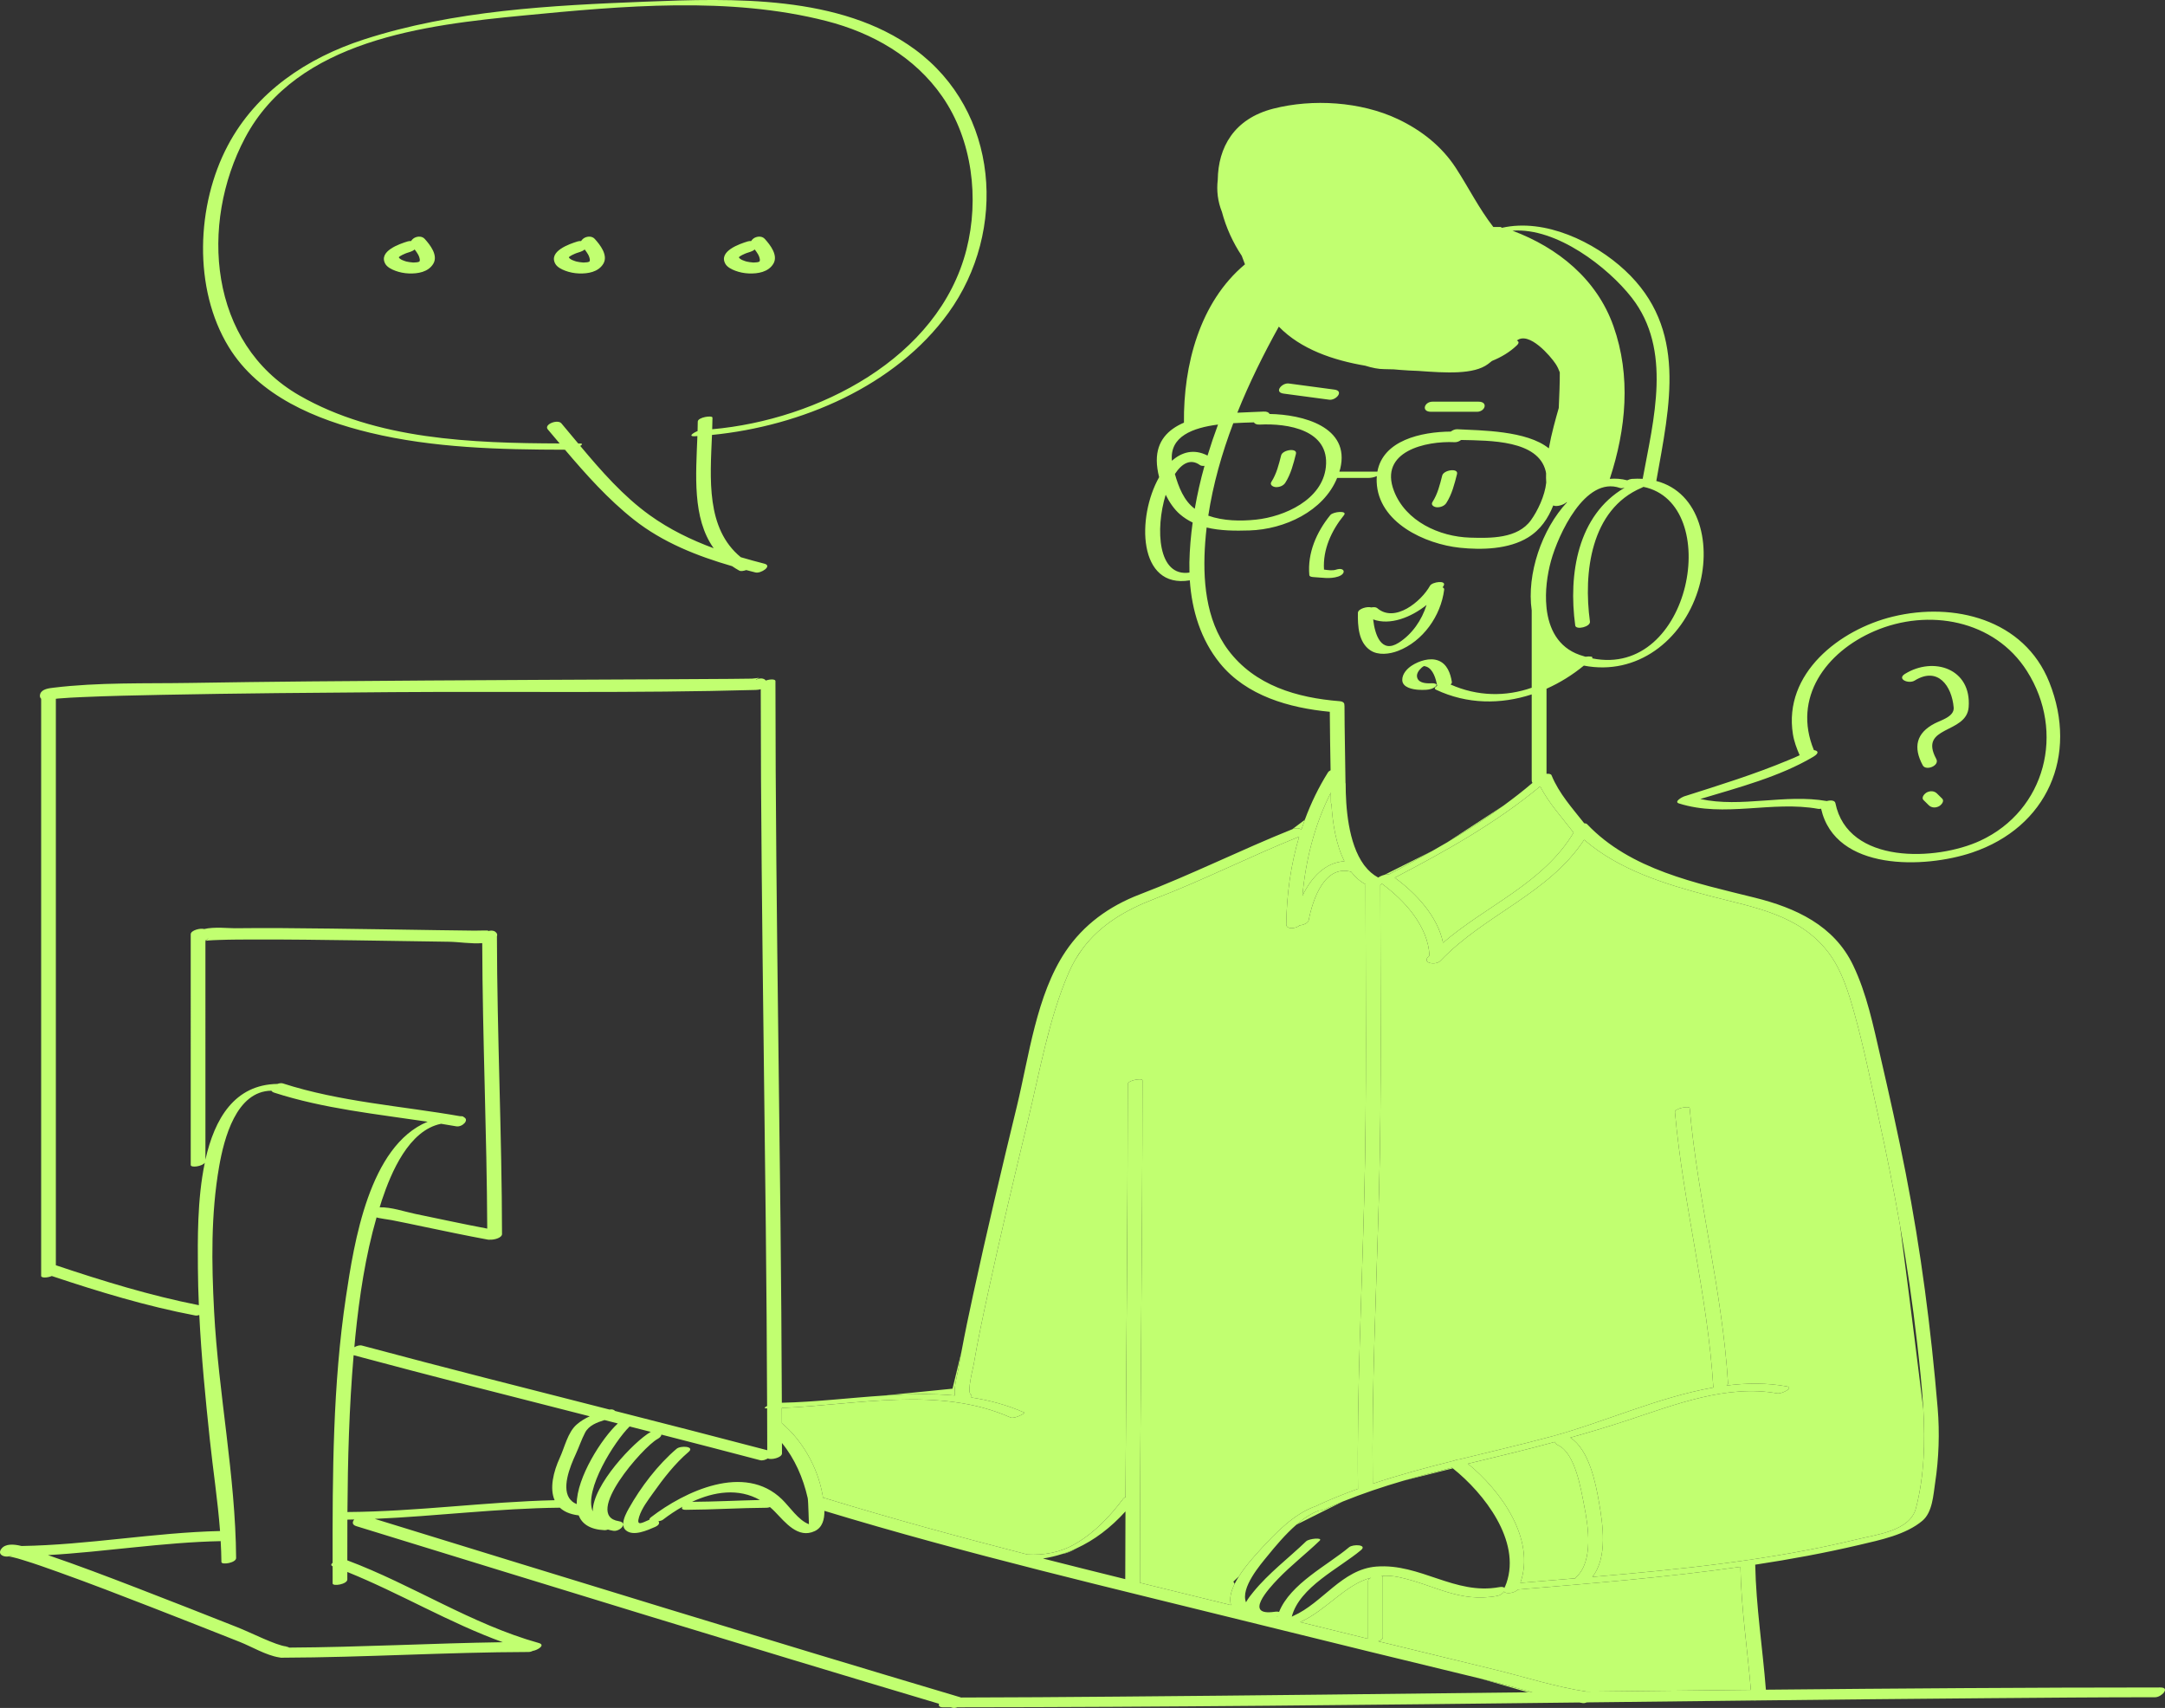 <svg xmlns="http://www.w3.org/2000/svg" xmlns:xlink="http://www.w3.org/1999/xlink" version="1.1" id="Layer_1" x="0px" y="0px" enable-background="new 0 0 595.279 595.281" xml:space="preserve" viewBox="84.38 129.43 426.52 336.43">
<rect x="84.38" y="129.43" width="426.52" height="336.43" fill="#333333" stroke="none"/>
<path id="color_x5F_2" fill="#c1ff70" d="M339.129,292.704c-0.055,0.021-0.106,0.044-0.16,0.066l2.396-1.798l0.104-0.146  c-0.245,0.659-0.478,1.323-0.695,1.991C340.369,292.564,339.729,292.462,339.129,292.704z M353.909,452.24c0-3.803,0-7.605,0-11.408  c0-0.255,0.251-0.473,0.603-0.641c-5.192,1.396-8.677,6.333-13.984,8.759C344.986,450.049,349.447,451.146,353.909,452.24z   M381.157,441.261c-0.184,0.449-0.334,0.782-0.406,0.937c0.009,0.009,0.019,0.018,0.024,0.026  C380.92,441.905,381.046,441.584,381.157,441.261z M383.355,442.543c-0.438,0.662-2.31,0.971-2.669,0.385  c-0.249,0.378-0.747,0.753-1.331,0.86c-7.577,1.388-12.28-2.168-19.388-3.692c-1.24-0.266-2.372-0.322-3.438-0.244  c0.17,0.035,0.276,0.102,0.276,0.203c0,3.972,0,7.945,0,11.917c0,0.322-0.396,0.584-0.892,0.76  c7.554,1.848,15.108,3.685,22.668,5.509c6.036,1.456,12.225,3.486,18.381,4.401c10.781-0.123,21.563-0.241,32.346-0.348  c-0.672-8.08-1.918-16.117-2.051-24.233C412.685,440.14,397.926,441.314,383.355,442.543z M376.129,460.101l9.266,2.673  c0.302-0.003,0.604-0.007,0.904-0.01c-3.172-0.833-6.329-1.733-9.447-2.487C376.609,460.219,376.369,460.161,376.129,460.101z   M463.282,406.96c-0.428-3.501-2.469-20.127-4.582-36.124c-1.242-7.082-2.655-14.135-4.197-21.161  c-1.493-6.8-2.867-13.688-4.729-20.399c-1.166-4.204-2.509-8.721-5.199-12.244c-5.737-7.516-14.757-8.864-23.362-11.125  c-8.669-2.277-17.87-5.088-24.744-11.063c-7.023,10.665-19.642,14.738-28.316,23.852c-0.864,0.908-3.664,0.508-2.412-0.808  c0.082-0.086,0.172-0.166,0.255-0.251c-0.286-5.737-4.833-10.798-9.356-14.121c-0.098,0.073-0.207,0.145-0.33,0.21  c0.007,20.278,0.286,40.578-0.26,60.851c-0.515,19.032-1.452,38.07-1.235,57.114c5.214-1.741,10.562-3.178,15.929-4.516  c0.355-0.153,0.769-0.261,1.142-0.283c6.116-1.509,12.248-2.915,18.229-4.529c10.078-2.719,20.968-7.721,31.826-9.625  c-0.008-0.014-0.021-0.025-0.021-0.043c-1.14-18.26-5.943-36.016-7.563-54.221c-0.063-0.731,2.855-1.257,2.898-0.776  c1.618,18.205,6.423,35.961,7.562,54.222c0.01,0.157-0.116,0.302-0.313,0.43c3.979-0.508,7.946-0.543,11.859,0.163  c1.563,0.282-1.061,1.52-1.826,1.382c-9.923-1.791-20.019,2.166-29.306,5.229c-3.803,1.255-7.635,2.403-11.484,3.488  c3.683,2.393,4.979,8.857,5.641,12.679c0.763,4.417,1.757,10.887-1.299,14.755c17.568-1.495,35.333-3.307,52.35-7.45  c3.779-0.92,10.233-1.638,11.393-6.069C463.479,420.206,463.658,413.563,463.282,406.96z M296.43,434.43  c-0.941,0.432-1.9,0.816-2.883,1.128C294.497,435.401,295.468,434.999,296.43,434.43z M394.726,440.327  c0.055-0.089,0.124-0.181,0.229-0.28c3.354-3.179,2.326-9.973,1.53-13.982c-0.64-3.223-1.732-10.411-5.201-11.984  c-0.38-0.172-0.552-0.393-0.588-0.622c-1.315,0.356-2.635,0.71-3.956,1.053c-4.333,1.123-8.748,2.161-13.17,3.241  c6.526,5.323,13.361,14.834,10.333,23.475C387.495,440.922,391.105,440.628,394.726,440.327z M369.514,295.337  c3.81-2.235,7.522-4.62,11.088-7.23L369.514,295.337z M349.245,299.079c-1.688-3.312-2.335-7.542-2.556-11.249  c-0.065-0.094-0.107-0.207-0.107-0.347c-0.003-0.643-0.013-1.285-0.018-1.927c-3.205,6.343-4.962,13.265-5.596,20.343  C342.671,302.305,345.435,299.311,349.245,299.079z M344.161,425.841c2.533-1.159,5.124-2.193,7.753-3.143  c-0.227-19.123,0.743-38.235,1.234-57.348c0.526-20.513,0.258-41.05,0.258-61.567c0-0.047,0.013-0.092,0.031-0.136  c-1.141-0.62-2.093-1.477-2.889-2.501c-5.237-1.394-7.535,5.408-8.345,9.532c-0.11,0.569-1.007,0.964-1.776,1.025  c-0.72,0.679-2.656,0.864-2.643-0.205c0.08-5.863,0.878-11.693,2.537-17.26c-9.575,3.839-18.794,8.537-28.431,12.224  c-5.754,2.201-10.727,5.138-14.215,9.81c-0.518,0.74-1.02,1.495-1.496,2.268c-0.463,0.801-0.891,1.642-1.275,2.535  c-3.896,9.046-5.663,19.31-7.968,28.863c-2.75,11.396-5.458,22.805-7.93,34.264c-1,4.637-2.004,9.282-2.792,13.962  c-0.143,0.85-1.334,5.286-0.621,5.915c0.227,0.199,0.244,0.417,0.133,0.623c3.579,0.549,7.087,1.484,10.481,2.988  c0.201,0.09-1.98,1.29-2.739,0.954c-14.037-6.219-30.089-2.497-45.005-1.873l-0.057,0.114c0.003,0.962,0.007,1.924,0.009,2.886  c4.087,3.442,7.021,8.688,7.982,13.951c0.042,0.233,0.088,0.486,0.133,0.75c0.119,0.004,0.236,0.017,0.347,0.05  c13.187,4.045,26.519,7.667,39.901,11.109c3.239,0.17,6.462-0.364,9.448-2.103c3.844-2.237,6.802-5.381,9.454-8.901  c0.058-0.076,0.155-0.148,0.278-0.216c0.045-0.067,0.07-0.108,0.07-0.108l0.01,0.069c0.023-0.013,0.048-0.024,0.074-0.036  c0.121-27.109,0.439-54.218,0.446-81.327c0.001-0.827,2.898-1.243,2.898-0.776c-0.01,32.938-0.495,65.875-0.504,98.814  c0,0.049-0.013,0.096-0.031,0.143c5.993,1.476,11.985,2.941,17.974,4.409c-0.374-1.248-0.006-2.713,0.716-4.18l-0.249-0.449  l1.081-1.017c1.353-2.141,3.172-4.118,4.17-5.21c2.998-3.28,6.744-7.227,11.143-8.685  C343.869,425.99,343.997,425.917,344.161,425.841z M366.57,297.036l-9.426,4.712c0.313-0.079,0.623-0.12,0.874-0.093  C360.893,300.156,363.75,298.625,366.57,297.036z M272.494,404.31c-0.237-1.606,0.543-4.341,0.696-5.252  c0.185-1.098,0.382-2.192,0.585-3.288l-1.743,7.201l-13.494,1.349C263.227,404.012,267.907,403.891,272.494,404.31z   M360.881,421.092l9.72-2.43c-0.058-0.045-0.114-0.088-0.171-0.134C367.229,419.33,364.039,420.168,360.881,421.092z   M345.235,426.769c-0.316,0.146-0.671,0.205-0.985,0.203c-1.528,0.524-3.052,1.555-4.484,2.799l9.152-4.576  C347.679,425.698,346.448,426.215,345.235,426.769z M368.666,315.135c8.564-7.374,19.744-11.706,25.724-21.692  c-2.271-2.984-4.878-5.772-6.586-9.119c-8.73,7.245-18.617,12.768-28.651,17.992C363.327,305.343,367.636,309.951,368.666,315.135z"/>
<path id="color_x5F_1" d="M347.986,243.005c-1.604,0.514-3.146,0.19-4.784,0.103c-0.23-0.013-0.845-0.049-0.877-0.4  c-0.392-4.362,1.426-8.481,4.135-11.819c0.564-0.697,3.473-0.946,2.688,0.021c-2.457,3.029-4.184,6.755-3.931,10.714  c0.813,0.112,1.661,0.247,2.402,0.009C349.34,241.083,349.677,242.464,347.986,243.005z M335.684,225.375  c0.693,0.049,1.513-0.232,1.9-0.837c1.106-1.724,1.607-3.74,2.105-5.705c0.313-1.234-2.632-0.824-2.916,0.296  c-0.459,1.809-0.903,3.631-1.923,5.219C334.465,224.952,335.18,225.339,335.684,225.375z M367.419,229.347  c0.692,0.049,1.513-0.231,1.899-0.837c1.107-1.724,1.607-3.74,2.106-5.705c0.313-1.232-2.631-0.824-2.916,0.296  c-0.459,1.809-0.903,3.631-1.923,5.219C366.198,228.923,366.915,229.313,367.419,229.347z M366.295,210.542c3.021,0,6.045,0,9.065,0  c1.607,0,2.266-1.991,0.293-1.991c-3.021,0-6.045,0-9.065,0C364.979,208.551,364.322,210.542,366.295,210.542z M347.272,206.173  c-2.995-0.401-5.99-0.802-8.984-1.202c-1.35-0.18-2.988,1.729-1.035,1.99c2.996,0.4,5.989,0.8,8.984,1.202  C347.587,208.344,349.226,206.436,347.272,206.173z M351.895,250.156c0.015-0.84,1.918-1.321,2.632-1.074  c0.477-0.091,0.934-0.075,1.175,0.134c3.462,2.99,8.666-1.294,10.405-4.414c0.428-0.767,3.318-1.142,2.682,0.001  c-0.061,0.108-0.14,0.217-0.205,0.326c0.209,0.085,0.336,0.231,0.308,0.459c-0.646,5.149-4.178,10.174-9.098,12.057  c-1.649,0.631-3.891,0.929-5.444-0.114C351.997,255.954,351.851,252.709,351.895,250.156z M354.9,251.439  c0.341,3.035,1.591,6.79,5.033,4.597c2.654-1.691,4.544-4.443,5.489-7.444C362.378,251.038,358.215,252.675,354.9,251.439z   M508.966,463.75c-11.105,0.002-22.212,0.099-33.316,0.188c-15.07,0.121-30.141,0.278-45.212,0.445  c-0.239,0.027-0.456,0.029-0.626,0.007c-10.932,0.122-21.863,0.247-32.796,0.374c-0.279,0.113-0.571,0.17-0.832,0.132  c-0.229-0.033-0.46-0.079-0.689-0.114c-40.837,0.473-81.674,0.92-122.508,0.948c-0.351,0.126-0.724,0.169-1.048,0.073  c-0.078-0.023-0.155-0.047-0.233-0.07c-0.498,0-0.997,0.003-1.495,0.003c-0.8,0-0.977-0.32-0.827-0.699  c-38.344-11.42-76.586-23.217-114.821-34.992c-0.843-0.26-0.804-0.829-0.394-1.311c-0.451,0.011-0.901,0.025-1.352,0.031  c-0.013,2.673-0.014,5.346-0.013,8.021c12.83,4.807,24.473,12.579,37.725,16.281c1.362,0.381-0.153,1.387-1.221,1.563  c-0.23,0.125-0.508,0.204-0.824,0.205c-16.133,0.04-32.243,1.069-48.375,1.122c-0.113,0.015-0.218,0.019-0.307,0.011  c-0.043-0.004-0.089-0.017-0.133-0.022c-0.113-0.013-0.229-0.037-0.342-0.056c-2.548-0.409-5.412-2.131-7.708-3.038  c-5.792-2.289-11.582-4.58-17.387-6.833c-6.068-2.355-12.143-4.706-18.272-6.898c-2.325-0.832-4.654-1.668-7.019-2.386  c-0.709-0.215-1.421-0.444-2.147-0.597c-1.141-0.239-0.665,0.069-0.067-0.333c-0.006-0.003-0.013-0.006-0.019-0.009  c-1.081,0.621-3.049,0.01-2.055-1.289c0.777-1.015,2.36-0.947,3.971-0.55c13.077-0.206,26.033-2.642,39.108-2.95  c-0.455-6.02-1.384-12.045-2.016-18.008c-0.864-8.153-1.667-16.336-2.073-24.534c-0.285,0.089-0.565,0.128-0.796,0.085  c-9.58-1.817-19.009-4.683-28.26-7.772c-0.858,0.365-2.099,0.421-2.099-0.028c0-0.327,0-0.654,0-0.981c0-0.062,0-0.123,0-0.184  c0-37.502,0-75.004,0-112.506c-0.227-0.217-0.327-0.537-0.182-0.97c0.324-0.968,1.761-1.114,2.598-1.216  c8.895-1.083,18.09-0.796,27.03-0.943c15.631-0.257,31.264-0.38,46.896-0.479c14.908-0.095,29.816-0.157,44.725-0.229  c4.888-0.023,9.775-0.044,14.662-0.086c1.439-0.012,2.879-0.023,4.318-0.049c0.688-0.013,2.146-0.397,0.779,0.149  c-0.006,0.023-0.012,0.046-0.018,0.069c0.57-0.292,1.302-0.378,1.778-0.026c0.002,0.002,0.004,0.003,0.006,0.005  c0.072,0.053,0.124,0.113,0.172,0.175c0.837-0.292,1.896-0.307,1.896,0.108c0.014,47.387,1.102,94.769,1.258,142.154  c6.553-0.141,13.351-0.972,20.133-1.418c4.689-0.309,9.369-0.429,13.956-0.01c-0.237-1.606,0.543-4.341,0.696-5.252  c0.185-1.098,0.382-2.192,0.585-3.288c0.701-3.778,1.496-7.542,2.311-11.297c2.692-12.403,5.617-24.756,8.614-37.089  c2.402-9.886,3.857-21.962,9.583-30.511c3.567-5.328,8.649-8.977,14.621-11.26c10.187-3.896,19.946-8.781,30.063-12.844  c0.054-0.021,0.105-0.044,0.16-0.066c0.601-0.241,1.24-0.139,1.646,0.113c0.219-0.668,0.45-1.332,0.695-1.991  c1.191-3.21,2.688-6.313,4.536-9.258c0.102-0.162,0.285-0.301,0.51-0.412c-0.061-3.839-0.136-7.679-0.155-11.521  c-7.943-0.754-16.421-3.123-21.646-9.559c-3.783-4.66-5.534-10.432-5.931-16.333c-10.242,1.72-10.497-12.467-6.045-20.322  c-0.29-1.135-0.454-2.252-0.461-3.259c-0.024-3.873,2.22-6.135,5.351-7.481c-0.12-11.303,3.093-23.746,12.021-31.188  c-0.154-0.435-0.363-0.995-0.635-1.68c-1.734-2.596-3.097-5.585-3.905-8.651c-0.823-2.05-1.077-4.199-0.82-6.325  c0.082-6.338,3.159-12.014,10.942-14.006c7.755-1.985,17.236-1.393,24.519,2.046c4.601,2.173,8.655,5.334,11.449,9.64  c2.515,3.872,4.555,7.996,7.378,11.62h1.454c0,0,0.104,0.066,0.251,0.162c8.481-1.919,18.2,2.771,24.231,8.381  c12.391,11.526,8.825,26.546,6.173,41.49c8.646,2.261,11.024,12.724,8.207,21.585c-3.134,9.855-12.022,16.814-22.482,14.781  c-2.249,1.849-4.731,3.386-7.354,4.556c0,5.587,0,11.173,0,16.76c0.475-0.048,0.882,0.022,0.994,0.297  c1.463,3.576,4.063,6.439,6.43,9.442c0.247,0.006,0.455,0.061,0.573,0.186c8.525,8.983,21.474,11.594,33.02,14.47  c8.074,2.011,15.628,5.459,19.396,13.337c2.696,5.642,3.939,11.789,5.342,17.846c1.768,7.638,3.482,15.29,4.991,22.984  c3.017,15.39,4.994,30.753,6.311,46.37c0.408,4.852,0.237,9.914-0.497,14.729c-0.361,2.37-0.512,5.785-2.506,7.467  c-3.278,2.767-8.325,3.793-12.37,4.745c-6.781,1.596-13.651,2.861-20.569,3.909c0.167,8.246,1.454,16.412,2.101,24.626  c25.917-0.251,51.833-0.432,77.749-0.438C511.979,461.827,510.232,463.749,508.966,463.75z M429.311,462.294  c-0.672-8.08-1.918-16.117-2.051-24.233c-14.575,2.079-29.334,3.252-43.904,4.481c-0.438,0.662-2.31,0.971-2.669,0.385  c-0.249,0.378-0.747,0.753-1.331,0.86c-7.577,1.388-12.28-2.168-19.388-3.692c-1.24-0.266-2.372-0.322-3.438-0.244  c0.17,0.035,0.276,0.102,0.276,0.203c0,3.972,0,7.945,0,11.917c0,0.322-0.396,0.584-0.892,0.76  c7.554,1.848,15.108,3.685,22.668,5.508c6.036,1.457,12.225,3.487,18.381,4.402C407.748,462.519,418.528,462.401,429.311,462.294z   M238.442,424.769c1.54,1.5,3.238,4.132,5.302,4.894c-0.03-0.012-0.101-4.537-0.243-5.163c-0.899-3.956-2.533-7.726-5.072-10.834  c0,0.686,0.006,1.372,0.006,2.057c0,0.854-2.208,1.332-2.769,0.982c-0.479,0.293-1.084,0.473-1.539,0.353  c-6.475-1.706-12.958-3.381-19.445-5.043c-0.025,0.275-0.244,0.581-0.759,0.86c-2.863,1.553-14.756,15.089-7.636,16.194  c0.6,0.094,0.849,0.328,0.872,0.603c-0.027-1.064,0.678-2.349,1.091-3.087c2.36-4.216,5.724-8.631,9.422-11.774  c0.804-0.683,3.677-0.498,2.362,0.619c-2.676,2.274-4.981,5.255-6.998,8.106c-1,1.414-2.215,2.981-2.738,4.658  c-0.597,1.918,0.462,1.258,1.912,0.633c0.038-0.018,0.077-0.027,0.116-0.041c-0.035-0.132,0.049-0.3,0.325-0.511  C219.271,423.2,231.047,417.567,238.442,424.769z M220.713,425.257c4.46-0.025,8.914-0.264,13.372-0.36  C229.898,422.534,225.114,423.21,220.713,425.257z M206.095,409.82c-0.873-0.222-1.746-0.445-2.618-0.668  c-1.502,0.458-3.092,1.06-3.831,2.477c-0.714,1.369-1.194,2.841-1.84,4.243c-1.118,2.426-2.984,6.945-0.953,9.079  c0.134,0.049,0.199,0.12,0.214,0.206c0.254,0.217,0.567,0.396,0.926,0.546C197.995,420.463,202.944,412.722,206.095,409.82z   M201.155,427.139c-0.034-5.174,8.126-13.773,11.43-15.663c-1.389-0.354-2.777-0.709-4.167-1.063  C205.443,413.339,199.364,422.958,201.155,427.139z M289.85,436.424c5.398,1.377,10.804,2.725,16.212,4.06  c0.002-4.446,0.025-8.894,0.043-13.341c-2.906,3.221-6.149,5.67-9.675,7.287c-0.941,0.432-1.9,0.816-2.883,1.128  C292.343,435.941,291.109,436.227,289.85,436.424z M329.852,445.044c0.414-0.776,1.014-1.501,1.423-2.004  c3.07-3.774,6.946-6.665,10.432-10.014c0.556-0.533,3.376-0.806,2.651-0.109c-2.674,2.569-5.613,4.838-8.192,7.514  c-1.932,2.001-6.79,7.354-0.704,6.489c0.458-0.065,0.74-0.042,0.901,0.031c2.246-5.59,9.556-9.184,13.793-12.747  c0.771-0.647,3.651-0.534,2.349,0.563c-4.262,3.582-12.111,7.256-13.637,13.113c0.085-0.049,0.181-0.099,0.288-0.146  c5.813-2.563,9.601-9.197,16.38-9.724c8.657-0.67,15.436,5.658,24.185,4.055c0.56-0.103,0.881-0.026,1.031,0.135  c0.009,0.009,0.019,0.018,0.024,0.026c0.145-0.318,0.271-0.641,0.382-0.963c2.895-8.313-4.377-17.663-10.558-22.599  c-0.058-0.045-0.114-0.088-0.171-0.133c-3.199,0.8-6.391,1.64-9.549,2.563c-4.066,1.189-8.072,2.527-11.963,4.104  c-1.238,0.502-2.47,1.02-3.683,1.574c-0.316,0.146-0.671,0.205-0.985,0.203c-1.528,0.524-3.052,1.556-4.484,2.799  c-2.204,1.914-4.196,4.319-5.663,6.121C332.681,437.637,328.734,442.196,329.852,445.044z M359.151,302.317  c4.176,3.026,8.484,7.634,9.515,12.818c8.564-7.374,19.744-11.706,25.724-21.692c-2.271-2.984-4.878-5.772-6.586-9.119  C379.072,291.568,369.186,297.092,359.151,302.317z M390.697,413.458c-1.315,0.356-2.635,0.71-3.956,1.053  c-4.333,1.123-8.748,2.161-13.17,3.241c6.526,5.323,13.361,14.834,10.333,23.475c3.591-0.304,7.201-0.598,10.821-0.899  c0.055-0.089,0.124-0.181,0.229-0.28c3.354-3.179,2.326-9.973,1.53-13.982c-0.64-3.223-1.732-10.411-5.201-11.984  C390.905,413.907,390.733,413.686,390.697,413.458z M354.511,440.191c-5.192,1.396-8.677,6.333-13.984,8.759  c4.46,1.1,8.921,2.196,13.383,3.289c0-3.802,0-7.604,0-11.407C353.909,440.577,354.16,440.359,354.511,440.191z M335.956,447.827  c0.026,0.007,0.056,0.014,0.083,0.021c0.009-0.031,0.019-0.062,0.026-0.092C336.031,447.778,335.992,447.802,335.956,447.827z   M458.7,370.836c-1.242-7.082-2.655-14.135-4.197-21.161c-1.493-6.8-2.867-13.688-4.729-20.399  c-1.166-4.204-2.509-8.721-5.199-12.244c-5.737-7.516-14.757-8.864-23.362-11.125c-8.669-2.277-17.87-5.088-24.744-11.063  c-7.023,10.665-19.642,14.738-28.316,23.852c-0.864,0.908-3.664,0.508-2.412-0.808c0.082-0.086,0.172-0.166,0.255-0.251  c-0.286-5.737-4.833-10.798-9.356-14.121c-0.098,0.073-0.207,0.145-0.33,0.21c0.007,20.278,0.286,40.578-0.26,60.851  c-0.515,19.032-1.452,38.07-1.235,57.114c5.214-1.741,10.562-3.178,15.929-4.516c0.355-0.153,0.769-0.261,1.142-0.283  c6.116-1.509,12.248-2.915,18.229-4.529c10.078-2.719,20.968-7.721,31.826-9.625c-0.008-0.014-0.021-0.025-0.021-0.043  c-1.14-18.26-5.943-36.016-7.563-54.221c-0.063-0.731,2.855-1.257,2.898-0.776c1.618,18.205,6.423,35.961,7.562,54.222  c0.01,0.157-0.116,0.302-0.313,0.43c3.979-0.508,7.946-0.543,11.859,0.163c1.563,0.282-1.061,1.52-1.826,1.382  c-9.923-1.791-20.019,2.166-29.306,5.229c-3.803,1.255-7.635,2.403-11.484,3.488c3.683,2.393,4.979,8.857,5.641,12.679  c0.763,4.417,1.757,10.887-1.299,14.755c17.568-1.495,35.333-3.307,52.35-7.45c3.779-0.92,10.233-1.638,11.393-6.069  c1.651-6.318,1.831-12.961,1.455-19.563c-0.247-4.369-0.736-8.72-1.213-12.951C461.197,386.249,460.05,378.525,458.7,370.836z   M408.155,225.332c-0.101,0.059-0.213,0.117-0.351,0.175c-10.084,4.258-11.5,16.811-10.196,26.355  c0.145,1.052-2.771,1.713-2.897,0.776c-1.388-10.156,0.499-21.751,9.725-27.131c-0.36,0.088-0.692,0.12-0.888,0.05  c-6.898-2.452-12.215,9.297-13.604,14.329c-0.751,2.721-1.214,6.036-0.898,9.146c0.004,0.036,0.014,0.066,0.014,0.104  c0,0.024,0,0.048,0,0.072c0.449,4.052,2.25,7.723,6.516,9.222c0.388,0.136,0.769,0.254,1.146,0.361  c0.834-0.119,1.639-0.056,1.311,0.316C417.604,263.104,423.938,228.587,408.155,225.332z M370.197,214.442  c0.365-0.283,0.837-0.484,1.285-0.461c4.651,0.245,13.694,0.243,18.025,3.766c0.543-3.004,1.369-5.883,1.946-7.907  c0.005-0.017,0.009-0.034,0.014-0.051c0.118-2.449,0.212-5.049,0.202-7.013c-0.204-0.564-0.461-1.125-0.825-1.677  c-0.978-1.481-5.219-6.481-7.632-4.588c0.375,0.156,0.498,0.457,0.021,0.919c-1.386,1.339-3.066,2.347-4.923,3.097  c-0.249,0.203-0.507,0.407-0.779,0.611c-2.8,2.1-8.292,1.75-13.736,1.353c-1.264-0.04-2.482-0.11-3.617-0.2  c-0.396-0.031-0.796-0.068-1.198-0.104c-0.663-0.027-1.318-0.047-1.947-0.047c-1.082,0-2.345-0.252-3.705-0.677  c-6.29-1.077-12.654-3.217-17.011-7.69c-2.993,5.388-5.818,11.073-8.175,16.952c1.946-0.109,3.753-0.146,5.192-0.222  c0.658-0.035,1.022,0.175,1.163,0.471c6.458,0.098,15.959,2.491,13.915,10.797c-0.049,0.194-0.117,0.375-0.174,0.565  c2.498,0,4.997,0,7.497,0C356.848,216.163,364.352,214.486,370.197,214.442z M321.673,221.192c-0.361,0.036-0.691-0.001-0.903-0.155  c-1.822-1.324-3.555-0.346-4.927,1.766c0.724,2.548,1.763,5.258,3.915,6.844C320.25,226.81,320.889,223.988,321.673,221.192z   M322.421,231.008c2.96,1.05,6.384,1.1,9.399,0.78c5.593-0.591,13.068-3.893,13.763-10.36c0.782-7.313-7.477-8.642-13.027-8.366  c-0.629,0.031-0.992-0.159-1.146-0.434c-1.212,0.036-2.606,0.071-4.064,0.16C325.096,218.727,323.355,224.836,322.421,231.008z   M359,226.134c2.29,5.97,8.926,9.016,15.002,9.198c4.009,0.121,9.354,0.219,11.985-3.437c1.309-1.815,2.736-4.778,3.011-7.395  c-0.043-0.596-0.047-1.216-0.03-1.845c-0.021-0.135-0.042-0.271-0.073-0.401c-1.487-6.135-10.897-6.033-16.671-6.16  c-0.361,0.271-0.818,0.46-1.254,0.438C365.275,216.25,356.006,218.327,359,226.134z M382.354,174.875  c8.925,3.327,16.602,9.536,19.882,18.78c3.505,9.874,2.495,20.298-0.717,30.1c1.121-0.104,2.271-0.016,3.44,0.285  c0.316-0.15,0.639-0.26,0.865-0.276c0.758-0.053,1.479-0.056,2.174-0.015c2.146-11.674,5.864-25.411-2.158-35.69  C401.181,182.089,391.011,174.194,382.354,174.875z M315.258,220.193c1.97-1.756,4.374-2.384,7.015-1.025  c0.624-2.054,1.315-4.091,2.065-6.108C319.398,213.691,314.783,215.368,315.258,220.193z M318.713,242.215  c-0.02-0.671-0.026-1.343-0.014-2.014c0.054-2.62,0.285-5.237,0.642-7.844c-0.891-0.43-1.736-0.963-2.519-1.641  c-1.095-0.949-2.048-2.313-2.797-3.827C311.956,233.644,312.468,243.13,318.713,242.215z M348.296,267.55  c0.716,0.057,0.968,0.378,0.934,0.757c0.012,0.049,0.024,0.097,0.024,0.153c0.012,5.045,0.14,10.089,0.197,15.134  c0.021,0.063,0.031,0.129,0.031,0.204c0.005,4.53,0.487,11.726,3.588,15.972c0.06,0.08,0.121,0.156,0.182,0.233  c0.732,0.947,1.607,1.729,2.647,2.287c0.301-0.214,0.776-0.423,1.245-0.543c0.313-0.079,0.623-0.12,0.874-0.092  c2.874-1.5,5.73-3.031,8.552-4.621c0.987-0.556,1.968-1.125,2.943-1.698c3.81-2.235,7.522-4.62,11.088-7.23  c1.939-1.42,3.846-2.89,5.683-4.464c-0.092-0.125-0.147-0.279-0.147-0.471c0-5.652,0-11.305,0-16.958  c-6.098,1.993-12.729,1.968-18.855-0.928c-0.425-0.201-0.215-0.504,0.224-0.769c-0.223-1.365-0.796-3.275-2.079-3.758  c-0.114-0.043-0.232-0.078-0.353-0.105c-0.042-0.006-0.104-0.015-0.156-0.021c-0.04,0.02-0.077,0.038-0.104,0.052  c-0.058,0.037-0.115,0.074-0.171,0.114c-0.037,0.026-0.179,0.143-0.2,0.157c-0.567,0.519-1.143,1.283-0.823,2.08  c0.418,1.04,1.987,1.029,2.933,0.985c0.306-0.014,1.176,0.08,0.71,0.569c-0.455,0.478-1.299,0.688-1.934,0.717  c-0.504,0.023-1.014,0.032-1.517-0.004c-1.106-0.079-3.128-0.424-3.173-1.899c-0.037-1.206,0.924-2.252,1.876-2.868  c1.417-0.918,3.541-1.624,5.206-0.996c1.756,0.662,2.418,2.523,2.689,4.238c0.027,0.172-0.083,0.335-0.269,0.481  c5.348,2.373,10.898,2.422,15.996,0.642c0-5.082,0-10.165,0-15.247c-1.021-7.121,1.994-15.998,6.98-21.306  c-0.051,0.011-0.102,0.022-0.15,0.031c-0.458,0.468-1.953,0.953-2.58,0.611c-1.02,2.534-2.479,4.774-4.978,6.312  c-3.796,2.334-9.14,2.476-13.431,2.021c-6.839-0.723-16.096-4.938-16.383-12.995c-0.015-0.389,0.001-0.758,0.029-1.119  c-0.527,0.252-1.13,0.363-1.702,0.363c-2.038,0-4.076,0-6.115,0c-2.689,6.593-10.412,10.138-17.267,10.344  c-2.778,0.084-5.723,0.086-8.443-0.582c-0.113,0.96-0.206,1.922-0.277,2.884c-0.533,7.193,0.028,15.263,4.521,21.254  C331.596,264.479,339.891,266.88,348.296,267.55z M364.84,260.631C364.742,260.642,364.622,260.664,364.84,260.631L364.84,260.631z   M340.969,305.897c1.701-3.593,4.466-6.586,8.275-6.819c-1.688-3.312-2.335-7.542-2.556-11.249  c-0.065-0.094-0.107-0.207-0.107-0.347c-0.003-0.643-0.013-1.285-0.018-1.927C343.359,291.897,341.603,298.819,340.969,305.897z   M238.408,406.774c0,0.037,0,0.074,0,0.111c0.003,0.962,0.007,1.924,0.009,2.886c4.087,3.442,7.021,8.688,7.982,13.951  c0.042,0.233,0.088,0.486,0.133,0.75c0.119,0.004,0.236,0.016,0.347,0.05c13.187,4.045,26.519,7.667,39.901,11.109  c3.239,0.17,6.462-0.364,9.448-2.103c3.844-2.237,6.802-5.381,9.454-8.901c0.058-0.076,0.155-0.148,0.278-0.216  c0.023-0.014,0.054-0.026,0.08-0.039c0.023-0.013,0.048-0.024,0.074-0.036c0.121-27.109,0.439-54.218,0.446-81.327  c0.001-0.827,2.898-1.243,2.898-0.776c-0.01,32.938-0.495,65.875-0.504,98.814c0,0.049-0.013,0.096-0.031,0.143  c5.993,1.476,11.985,2.941,17.974,4.409c-0.374-1.248-0.006-2.713,0.716-4.18c0.242-0.492,0.526-0.982,0.832-1.466  c1.353-2.141,3.172-4.118,4.17-5.21c2.998-3.28,6.744-7.227,11.143-8.685c0.11-0.071,0.238-0.144,0.403-0.219  c2.532-1.159,5.123-2.193,7.752-3.144c-0.227-19.122,0.743-38.234,1.234-57.347c0.526-20.513,0.258-41.05,0.258-61.567  c0-0.047,0.013-0.092,0.031-0.136c-1.141-0.62-2.093-1.477-2.889-2.501c-5.237-1.394-7.535,5.408-8.344,9.532  c-0.111,0.569-1.008,0.964-1.777,1.025c-0.72,0.679-2.656,0.864-2.643-0.205c0.08-5.863,0.878-11.693,2.537-17.26  c-9.575,3.839-18.794,8.538-28.431,12.224c-5.754,2.201-10.727,5.138-14.215,9.81c-0.534,0.714-1.035,1.467-1.496,2.268  c-0.463,0.801-0.892,1.642-1.274,2.535c-3.896,9.046-5.664,19.31-7.969,28.863c-2.75,11.396-5.458,22.805-7.93,34.264  c-1,4.637-2.004,9.282-2.792,13.962c-0.143,0.85-1.334,5.286-0.621,5.915c0.227,0.199,0.244,0.417,0.133,0.623  c3.579,0.549,7.087,1.484,10.481,2.988c0.201,0.089-1.98,1.29-2.739,0.954c-14.037-6.219-30.089-2.497-45.005-1.873  C238.446,406.772,238.427,406.773,238.408,406.774z M123.555,386.525c-0.101-2.427-0.172-4.854-0.188-7.283  c-0.036-5.302-0.162-13.501,1.357-20.771c-0.56,0.735-2.769,1.029-2.769,0.43c0-15.145-0.001-30.29-0.001-45.435  c0-0.803,1.95-1.272,2.649-1.035c1.972-0.479,4.861-0.146,6.007-0.16c6.306-0.077,12.614-0.007,18.92,0.07  c7.108,0.087,14.215,0.207,21.322,0.313c2.343,0.035,4.686,0.073,7.029,0.091c0.63,0.004,3.019-0.083,2.677,0.03  c-0.01,0.022-0.02,0.045-0.029,0.068c0.49-0.156,1.025-0.159,1.405,0.11c0.005,0.004,0.011,0.008,0.016,0.012  c0.394,0.279,0.444,0.606,0.327,0.917c0.042,19.551,0.976,39.09,1.004,58.641c0.001,0.696-1.46,1.14-2.307,1.092  c-0.155,0.021-0.312,0.023-0.464-0.004c-4.262-0.786-8.502-1.68-12.744-2.565c-2.069-0.434-4.136-0.873-6.211-1.276  c-0.541-0.104-2.648-0.382-2.99-0.542c-2.201,7.634-3.38,15.569-4.183,23.455c-0.072,0.705-0.124,1.411-0.189,2.116  c0.473-0.278,1.057-0.443,1.499-0.325c16.212,4.345,32.484,8.462,48.749,12.602c0.542-0.092,0.925,0.037,1.11,0.282  c10.002,2.547,20.002,5.105,29.984,7.733c-0.002-2.747-0.017-5.493-0.025-8.239c-0.032,0-0.063,0.001-0.095,0.002  c-0.63,0.006-0.396-0.223,0.093-0.472c-0.157-47.064-1.229-94.123-1.255-141.188c-0.325,0.084-0.645,0.13-0.997,0.14  c-23.84,0.664-47.741,0.26-71.588,0.432c-15.147,0.11-30.296,0.229-45.441,0.532c-5.164,0.104-10.331,0.209-15.491,0.438  c-1.625,0.072-3.253,0.142-4.874,0.285c-0.186,0.017-0.338,0.035-0.477,0.054c0,37.194,0,74.387,0,111.581  C104.602,381.75,114.004,384.64,123.555,386.525z M124.85,314.737c0.186-0.084,0.504-0.287,0.703-0.715  c-0.133,0.287-0.394,0.499-0.703,0.643C124.85,314.688,124.85,314.712,124.85,314.737z M139.032,342.938  c0.38-0.139,0.78-0.193,1.091-0.094c11.227,3.628,23.337,4.43,34.921,6.458c0.082,0.003,0.159-0.002,0.241,0.002  c0.302,0.016,0.434,0.082,0.454,0.174c1.191,0.532-0.283,2.023-1.481,1.813c-0.989-0.175-1.984-0.338-2.98-0.498  c-6.351,1.268-9.833,9.57-11.664,15.046c-0.156,0.465-0.291,0.938-0.438,1.405c2.281-0.061,4.906,0.86,6.98,1.29  c4.735,0.979,9.462,2.005,14.213,2.904c-0.081-18.746-0.931-37.481-0.987-56.229c-2.135,0.17-4.658-0.248-6.522-0.274  c-6.207-0.089-12.413-0.195-18.62-0.281c-6.5-0.09-13.001-0.179-19.502-0.163c-2.416,0.005-4.835,0.007-7.25,0.092  c-0.698,0.024-1.398,0.045-2.095,0.103c-0.261,0.021-0.435,0.046-0.543,0.066c0,14.365,0.001,28.729,0.001,43.095  C126.652,349.801,130.579,343.066,139.032,342.938z M152.805,439.076c0,0.491,0,0.982,0.001,1.475  c0.001,0.948-2.897,1.419-2.897,0.776c-0.001-1.126-0.003-2.253-0.004-3.379c-0.383-0.163-0.305-0.424-0.001-0.68  c-0.022-17.493,0.029-35.051,2.631-52.387c1.596-10.631,4.543-29.746,16.095-34.497c-10.132-1.515-20.502-2.58-30.215-5.719  c-0.31-0.101-0.485-0.236-0.563-0.39c-6.948,0.063-9.341,9.439-10.302,14.941c-1.639,9.384-1.492,19.058-0.99,28.539  c0.855,16.174,4.217,32.396,4.337,48.575c0.007,0.945-2.893,1.424-2.897,0.775c-0.01-1.366-0.069-2.735-0.146-4.105  c-11.382,0.229-22.673,2.101-34.029,2.752c5.872,2,11.673,4.212,17.46,6.44c6.641,2.558,13.262,5.165,19.88,7.78  c2.624,1.037,7.618,3.584,9.611,3.772c-0.009,0.009-0.019,0.018-0.028,0.026c0.223,0.023,0.431,0.088,0.606,0.202  c14.033-0.078,28.048-0.856,42.078-1.062C172.902,449.104,163.191,443.268,152.805,439.076z M193.645,424.937  c-1.024-2.333-0.253-5.597,1.035-8.393c0.931-2.021,1.543-4.942,3.275-6.481c0.791-0.703,1.674-1.224,2.604-1.652  c-15.52-3.949-31.042-7.888-46.51-12.032c-0.888,10.287-1.155,20.586-1.222,30.897c0.039-0.004,0.08-0.011,0.116-0.011  C166.549,427.17,180.052,425.255,193.645,424.937z M385.394,462.774c0.302-0.003,0.604-0.007,0.904-0.01  c-3.172-0.833-6.329-1.733-9.447-2.487c-0.241-0.058-0.48-0.116-0.723-0.176c-14.682-3.547-29.354-7.131-44.015-10.763  c-28.49-7.06-57.219-13.759-85.317-22.302c0.016,1.654-0.375,3.261-1.891,3.981c-3.306,1.573-5.831-1.728-7.891-3.843  c-0.31-0.318-0.627-0.607-0.948-0.881c-0.216,0.08-0.428,0.13-0.608,0.131c-5.313,0.028-10.617,0.377-15.929,0.405  c-0.835,0.004-0.933-0.281-0.695-0.609c-1.346,0.758-2.64,1.627-3.851,2.556c-0.191,0.146-0.522,0.25-0.889,0.31  c0.263,0.319,0.16,0.763-0.685,1.128c-1.468,0.633-4.296,1.945-5.771,0.615c-0.332-0.299-0.459-0.689-0.478-1.114  c0,0.609-1.064,1.383-1.932,1.248c-0.396-0.063-0.75-0.146-1.083-0.242c-0.228,0.083-0.458,0.131-0.664,0.122  c-2.888-0.129-4.452-1.255-5.108-2.933c-0.071,0.001-0.142,0-0.21-0.011c-1.567-0.224-2.699-0.752-3.487-1.486  c-12.19,0.12-24.3,1.673-36.467,2.201c38.415,11.832,76.837,23.683,115.365,35.14l0,0c0.004,0.001,0.007,0.002,0.011,0.003  c0.045,0.014,0.078,0.033,0.118,0.048c10.292-0.014,20.584-0.096,30.876-0.179C331.516,463.408,358.454,463.086,385.394,462.774z   M129.435,197.767c-7.025-11.485-6.395-27.943-0.171-39.684c5.608-10.581,15.604-17.246,26.809-20.879  c17.679-5.734,36.927-6.713,55.377-7.442c17.268-0.683,38.478-1.377,53.16,9.394c16.59,12.169,18.283,35.757,6.621,51.896  c-10.45,14.463-29.087,22.324-46.583,24.05c-0.356,8.616-1.205,18.444,5.671,24.083c1.53,0.451,3.071,0.878,4.627,1.271  c1.701,0.43-0.674,2.002-1.731,1.735c-0.604-0.153-1.209-0.31-1.814-0.47c-0.533,0.179-1.083,0.268-1.38,0.104  c-0.502-0.274-0.966-0.57-1.412-0.875c-6.899-1.995-13.664-4.674-19.336-9.152c-5.092-4.02-9.401-8.851-13.588-13.781  c-12.814-0.026-25.909-0.334-38.415-3.35C146.694,212.118,135.369,207.468,129.435,197.767z M143.348,207.32  c15.188,8.736,33.996,9.396,51.286,9.46c-0.778-0.922-1.555-1.845-2.333-2.766c-0.833-0.986,1.942-2.062,2.675-1.194  c1.103,1.305,2.206,2.636,3.318,3.967c0.106,0,0.215,0,0.322,0c0.615,0,0.482,0.224,0.079,0.48  c4.15,4.957,8.478,9.901,13.689,13.645c3.918,2.814,8.166,4.871,12.598,6.509c-4.254-5.953-3.489-14.514-3.209-22.097  c-0.148,0.009-0.298,0.027-0.446,0.035c-1.463,0.08-0.442-0.645,0.479-1.016c0.02-0.63,0.034-1.253,0.039-1.866  c0.008-0.869,2.902-1.291,2.897-0.776c-0.007,0.744-0.027,1.506-0.054,2.278c20.667-1.826,44.621-13.918,50.094-35.41  c2.538-9.963,1.179-21.552-4.779-30.136c-5.41-7.795-13.729-12.534-22.811-14.862c-19.149-4.908-40.205-2.965-59.675-1.088  c-19.423,1.873-44.62,4.786-54.86,24.104C123.659,173.564,125.538,197.077,143.348,207.32z M160.277,181.385  c-1.366-2.478,2.774-3.901,4.413-4.402c0.195-0.06,0.435-0.083,0.673-0.064c0.17-0.292,0.471-0.546,0.715-0.665  c0.639-0.311,1.472-0.317,1.973,0.235c1.065,1.175,2.703,3.248,1.676,4.919c-0.998,1.624-3.034,1.951-4.793,1.886  c-0.912-0.034-1.85-0.213-2.702-0.539C161.54,182.492,160.654,182.069,160.277,181.385z M167.083,180.822  c0.021-0.035,0.028-0.047,0.001-0.002C167.084,180.82,167.084,180.822,167.083,180.822z M163.08,179.977  c-0.021,0.017-0.041,0.035-0.062,0.052c-0.016,0.018-0.032,0.038-0.048,0.057c-0.006,0.012-0.011,0.024-0.017,0.037  c0.002,0.008,0.004,0.011,0.007,0.02c0.001,0.003,0.001,0.004,0.002,0.007c0.033,0.05,0.066,0.099,0.104,0.144  c0.005,0.006,0.005,0.007,0.01,0.012c0.073,0.062,0.149,0.119,0.229,0.172c0.072,0.047,0.146,0.09,0.22,0.132  c0.025,0.012,0.051,0.024,0.076,0.035c0.181,0.08,0.366,0.151,0.554,0.211c0.091,0.029,0.183,0.058,0.275,0.083  c0.017,0.005,0.034,0.009,0.051,0.014c0.392,0.087,0.79,0.148,1.19,0.174c0.034,0.002,0.068,0.004,0.103,0.006  c0.074,0,0.148,0,0.222-0.002c0.189-0.007,0.379-0.02,0.566-0.044c0.079-0.017,0.158-0.035,0.235-0.057  c0.032-0.009,0.063-0.02,0.094-0.03c0.014-0.006,0.028-0.013,0.04-0.018c0.012-0.006,0.024-0.013,0.036-0.019  c0.014-0.01,0.028-0.02,0.042-0.03l0,0c0.019-0.037,0.039-0.074,0.054-0.112c0.012-0.076,0.021-0.153,0.022-0.23  c0-0.014,0.001-0.017,0.001-0.027c-0.03-0.21-0.083-0.418-0.161-0.617c-0.019-0.048-0.083-0.189-0.104-0.238  c-0.041-0.078-0.081-0.156-0.126-0.232c-0.189-0.318-0.402-0.619-0.629-0.909c-0.242,0.218-0.558,0.376-0.829,0.459  c-0.25,0.077-0.5,0.156-0.747,0.244c-0.022,0.008-0.031,0.011-0.048,0.017c-0.1,0.039-0.199,0.079-0.297,0.12  c-0.182,0.077-0.362,0.157-0.538,0.247c-0.066,0.034-0.235,0.133-0.323,0.182C163.215,179.88,163.145,179.924,163.08,179.977z   M193.775,181.385c-1.365-2.478,2.774-3.901,4.413-4.402c0.195-0.06,0.434-0.083,0.672-0.065c0.17-0.292,0.471-0.545,0.715-0.664  c0.639-0.311,1.472-0.317,1.973,0.235c1.066,1.175,2.703,3.248,1.676,4.919c-0.998,1.624-3.034,1.951-4.793,1.886  c-0.912-0.034-1.85-0.213-2.702-0.539C195.037,182.492,194.152,182.069,193.775,181.385z M200.581,180.822  c0.021-0.035,0.028-0.047,0.001-0.002C200.581,180.82,200.581,180.822,200.581,180.822z M196.578,179.977  c-0.021,0.016-0.04,0.034-0.06,0.05c-0.017,0.019-0.033,0.039-0.049,0.059c-0.006,0.012-0.011,0.024-0.017,0.037  c0.002,0.008,0.004,0.011,0.007,0.02c0.001,0.003,0.001,0.004,0.002,0.007c0.033,0.05,0.065,0.099,0.104,0.144  c0.005,0.006,0.006,0.007,0.01,0.013c0.074,0.062,0.149,0.118,0.229,0.171c0.072,0.047,0.146,0.09,0.222,0.132  c0.025,0.012,0.05,0.023,0.075,0.035c0.181,0.08,0.365,0.151,0.553,0.211c0.091,0.029,0.183,0.058,0.275,0.083  c0.017,0.005,0.035,0.009,0.052,0.014c0.391,0.087,0.789,0.148,1.189,0.174c0.034,0.002,0.068,0.004,0.103,0.006  c0.074,0,0.148,0,0.222-0.002c0.189-0.007,0.378-0.02,0.566-0.044c0.079-0.018,0.158-0.035,0.235-0.057  c0.032-0.009,0.063-0.02,0.094-0.03c0.014-0.006,0.028-0.013,0.04-0.018c0.012-0.006,0.024-0.013,0.036-0.019  c0.014-0.01,0.028-0.02,0.041-0.03l0,0c0.019-0.037,0.039-0.074,0.054-0.112c0.012-0.076,0.021-0.153,0.022-0.23  c0-0.014,0-0.017,0.001-0.027c-0.03-0.21-0.083-0.418-0.161-0.617c-0.019-0.048-0.083-0.189-0.104-0.238  c-0.041-0.078-0.081-0.156-0.126-0.232c-0.189-0.316-0.402-0.618-0.629-0.909c-0.241,0.217-0.558,0.376-0.828,0.459  c-0.25,0.077-0.5,0.156-0.747,0.244c-0.022,0.008-0.031,0.011-0.048,0.017c-0.1,0.039-0.199,0.079-0.297,0.12  c-0.182,0.077-0.362,0.157-0.538,0.247c-0.067,0.034-0.236,0.133-0.323,0.182C196.713,179.88,196.642,179.924,196.578,179.977z   M227.273,181.385c-1.365-2.478,2.774-3.901,4.413-4.402c0.195-0.06,0.435-0.083,0.673-0.064c0.17-0.292,0.471-0.546,0.715-0.665  c0.639-0.311,1.472-0.317,1.973,0.235c1.065,1.175,2.703,3.249,1.676,4.919c-0.998,1.624-3.034,1.951-4.794,1.886  c-0.911-0.034-1.85-0.213-2.702-0.539C228.535,182.492,227.65,182.069,227.273,181.385z M234.079,180.822  c0.021-0.035,0.028-0.047,0.001-0.002C234.079,180.82,234.079,180.822,234.079,180.822z M230.075,179.977  c-0.021,0.017-0.04,0.034-0.06,0.051c-0.017,0.019-0.033,0.039-0.05,0.059c-0.005,0.011-0.01,0.023-0.016,0.034v0.001  c0.002,0.008,0.004,0.01,0.007,0.02c0.001,0.003,0.001,0.004,0.002,0.007c0.032,0.05,0.065,0.099,0.104,0.144  c0.005,0.006,0.006,0.007,0.01,0.013c0.073,0.062,0.149,0.118,0.229,0.171c0.071,0.047,0.146,0.09,0.22,0.132  c0.025,0.012,0.05,0.024,0.076,0.035c0.181,0.08,0.366,0.151,0.554,0.211c0.091,0.029,0.183,0.058,0.275,0.083  c0.017,0.005,0.034,0.009,0.051,0.014c0.392,0.087,0.789,0.148,1.189,0.174c0.034,0.002,0.068,0.004,0.103,0.006  c0.074,0,0.148,0,0.222-0.002c0.189-0.007,0.379-0.02,0.566-0.044c0.079-0.017,0.158-0.035,0.235-0.057  c0.032-0.009,0.063-0.02,0.094-0.03c0.014-0.006,0.028-0.013,0.04-0.018c0.012-0.006,0.023-0.013,0.036-0.019  c0.014-0.01,0.028-0.021,0.042-0.032c0.019-0.037,0.039-0.073,0.054-0.112c0.012-0.076,0.021-0.153,0.022-0.23  c0-0.014,0.001-0.019,0.001-0.029c-0.031-0.21-0.084-0.416-0.16-0.615c-0.019-0.048-0.084-0.189-0.105-0.238  c-0.041-0.078-0.081-0.156-0.125-0.232c-0.189-0.316-0.402-0.619-0.629-0.909c-0.241,0.218-0.558,0.376-0.829,0.459  c-0.25,0.077-0.5,0.156-0.747,0.244c-0.022,0.008-0.031,0.011-0.048,0.017c-0.1,0.039-0.199,0.079-0.297,0.12  c-0.182,0.077-0.362,0.157-0.538,0.247c-0.067,0.034-0.237,0.133-0.324,0.183C230.21,179.88,230.14,179.924,230.075,179.977z   M436.727,279.151c0.729-0.305,1.481-0.599,2.196-0.953c-0.582-1.336-1.1-2.719-1.329-4.164  c-1.903-11.936,9.174-20.587,19.679-23.143c11.995-2.919,25.87,0.478,30.838,12.935c5.771,14.473-0.423,28.561-15.225,33.542  c-9.313,3.134-26.923,3.747-29.74-8.644c-0.205,0.045-0.395,0.063-0.537,0.037c-9.151-1.656-18.456,1.777-27.464-1.072  c-1.078-0.341,0.688-1.282,0.974-1.374C423.033,284.116,430.024,281.958,436.727,279.151z M419.347,286.816  c8.104,1.769,16.696-1.044,24.932,0.405c0.746-0.212,1.574-0.147,1.684,0.391c2.443,12.144,19.93,11.419,28.554,7.412  c12.846-5.969,16.813-21.389,9.192-33.402c-6.406-10.1-19.434-12.451-30.06-7.874c-9.558,4.117-16.165,13.134-11.922,23.438  c0.802,0.099,1.147,0.564-0.143,1.328C434.957,282.439,426.813,284.569,419.347,286.816z M461.589,263.482  c4.586-2.831,7.313,1.09,7.678,5.31c0.155,1.794-2.484,2.489-3.748,3.146c-3.648,1.896-4.262,4.699-2.336,8.257  c0.613,1.132,3.377,0.063,2.654-1.273c-3.576-6.604,5.974-4.842,6.384-10.2c0.582-7.612-6.926-10.023-12.55-6.551  C458.002,263.202,460.405,264.212,461.589,263.482z M465.986,285.74c-0.537-0.53-1.304-0.57-1.976-0.242  c-0.449,0.22-1.209,1.008-0.673,1.538c0.336,0.332,0.672,0.663,1.008,0.994c0.537,0.529,1.304,0.57,1.976,0.242  c0.449-0.22,1.209-1.008,0.673-1.538C466.658,286.402,466.322,286.07,465.986,285.74z" fill="#c1ff70"/>
</svg>